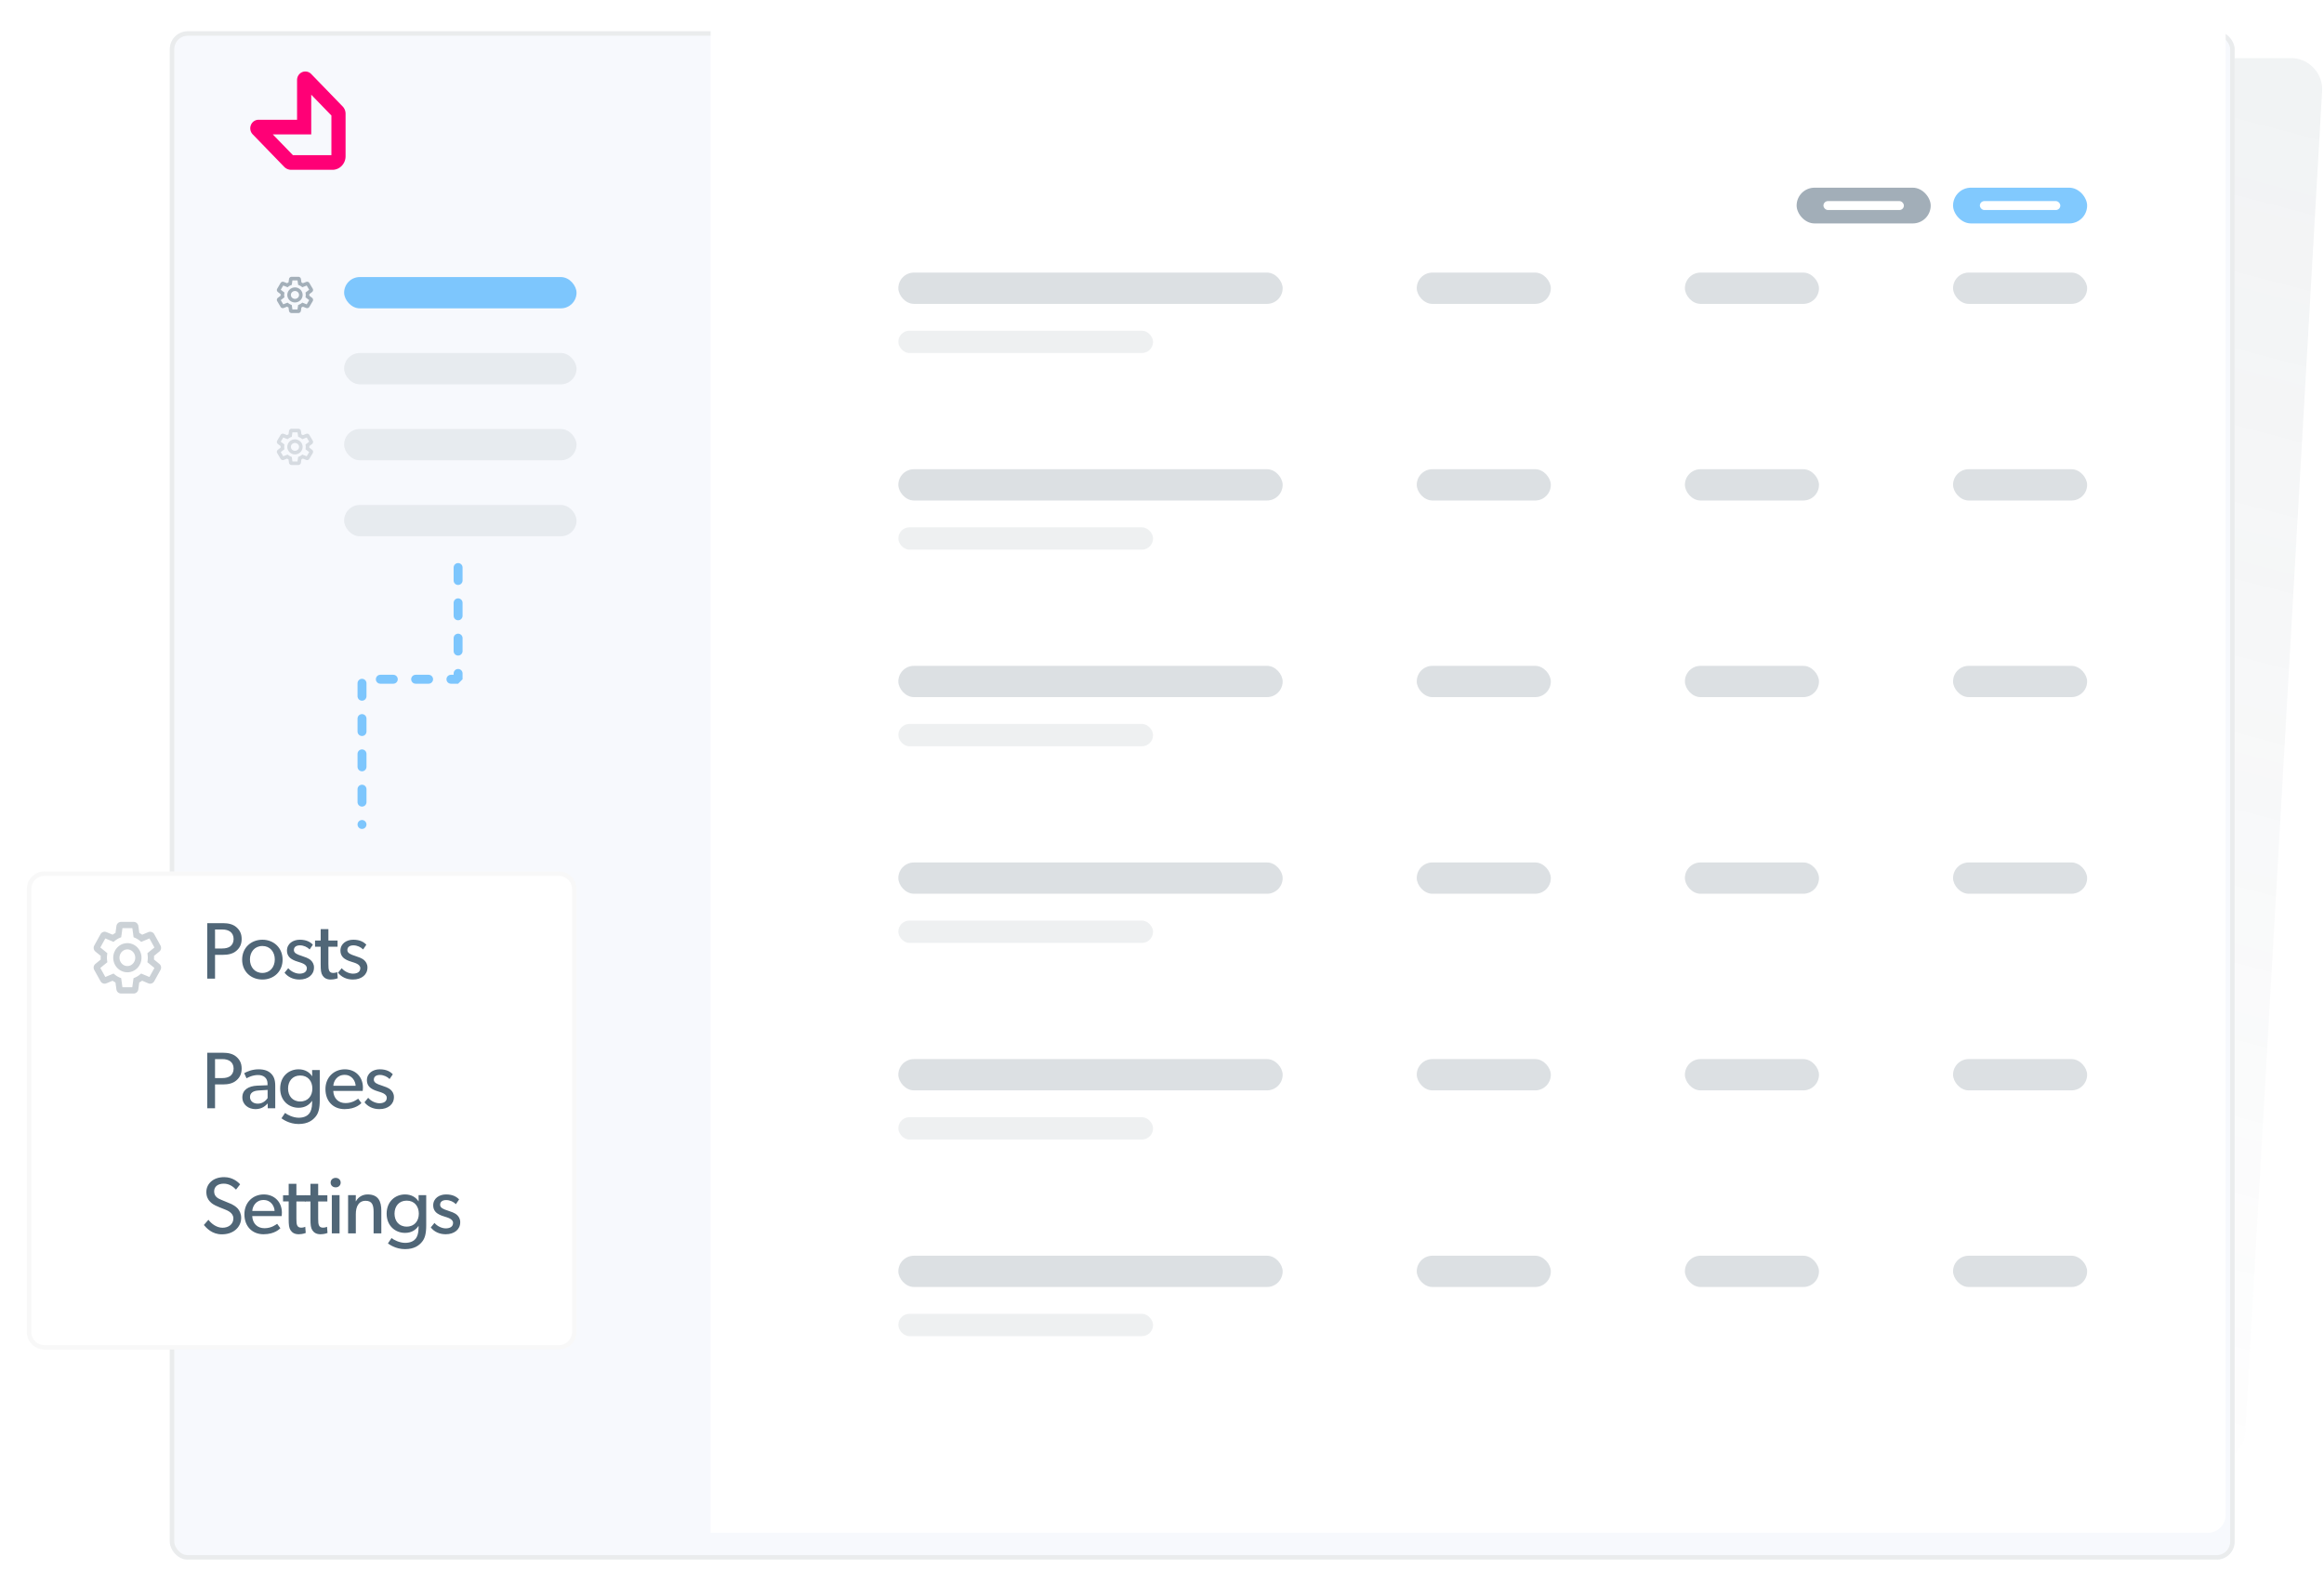 <svg width="520" height="354" fill="none" xmlns="http://www.w3.org/2000/svg"><path d="M482 20a7 7 0 0 1 7-7h23.587a7 7 0 0 1 6.989 7.4l-17.198 300.001A7 7 0 0 1 495.39 327H489a7 7 0 0 1-7-7V20z" fill="url(#paint0_linear)" fill-opacity=".08"/><g filter="url(#filter0_dd)"><rect x="38" y="2" width="462" height="342" rx="4" fill="#F7F9FD"/><rect x="38.5" y="2.5" width="461" height="341" rx="3.5" stroke="#EAECED"/></g><path d="M159 4h335a4 4 0 0 1 4 4v331a4 4 0 0 1-4 4H159V4z" fill="#fff"/><rect opacity=".2" x="201" y="61" width="86" height="7" rx="3.5" fill="#506677"/><rect opacity=".2" x="317" y="61" width="30" height="7" rx="3.5" fill="#506677"/><rect opacity=".2" x="377" y="61" width="30" height="7" rx="3.5" fill="#506677"/><rect opacity=".2" x="437" y="61" width="30" height="7" rx="3.5" fill="#506677"/><rect opacity=".1" x="201" y="74" width="57" height="5" rx="2.5" fill="#506677"/><rect opacity=".2" x="201" y="105" width="86" height="7" rx="3.5" fill="#506677"/><rect opacity=".2" x="317" y="105" width="30" height="7" rx="3.5" fill="#506677"/><rect opacity=".2" x="377" y="105" width="30" height="7" rx="3.5" fill="#506677"/><rect opacity=".2" x="437" y="105" width="30" height="7" rx="3.5" fill="#506677"/><rect opacity=".1" x="201" y="118" width="57" height="5" rx="2.5" fill="#506677"/><rect opacity=".2" x="201" y="149" width="86" height="7" rx="3.5" fill="#506677"/><rect opacity=".2" x="317" y="149" width="30" height="7" rx="3.5" fill="#506677"/><rect opacity=".2" x="377" y="149" width="30" height="7" rx="3.5" fill="#506677"/><rect opacity=".2" x="437" y="149" width="30" height="7" rx="3.5" fill="#506677"/><rect opacity=".1" x="201" y="162" width="57" height="5" rx="2.5" fill="#506677"/><rect opacity=".2" x="201" y="193" width="86" height="7" rx="3.5" fill="#506677"/><rect opacity=".2" x="317" y="193" width="30" height="7" rx="3.5" fill="#506677"/><rect opacity=".2" x="377" y="193" width="30" height="7" rx="3.5" fill="#506677"/><rect opacity=".2" x="437" y="193" width="30" height="7" rx="3.5" fill="#506677"/><rect opacity=".1" x="201" y="206" width="57" height="5" rx="2.5" fill="#506677"/><rect opacity=".2" x="201" y="237" width="86" height="7" rx="3.5" fill="#506677"/><rect opacity=".2" x="317" y="237" width="30" height="7" rx="3.5" fill="#506677"/><rect opacity=".2" x="377" y="237" width="30" height="7" rx="3.5" fill="#506677"/><rect opacity=".2" x="437" y="237" width="30" height="7" rx="3.5" fill="#506677"/><rect opacity=".1" x="201" y="250" width="57" height="5" rx="2.5" fill="#506677"/><rect opacity=".2" x="201" y="281" width="86" height="7" rx="3.5" fill="#506677"/><rect opacity=".2" x="317" y="281" width="30" height="7" rx="3.5" fill="#506677"/><rect opacity=".2" x="377" y="281" width="30" height="7" rx="3.5" fill="#506677"/><rect opacity=".2" x="437" y="281" width="30" height="7" rx="3.5" fill="#506677"/><rect opacity=".1" x="201" y="294" width="57" height="5" rx="2.5" fill="#506677"/><rect opacity=".5" x="437" y="42" width="30" height="8" rx="4" fill="#0495FE"/><rect x="443" y="45" width="18" height="2" rx="1" fill="#fff"/><rect x="402" y="42" width="30" height="8" rx="4" fill="#A2AEB8"/><rect x="408" y="45" width="18" height="2" rx="1" fill="#fff"/><rect opacity=".5" x="77" y="62" width="52" height="7" rx="3.5" fill="#0495FE"/><path opacity=".5" d="M68.786 66.357l-.396-.056-.033.232.186.142.243-.318zm.026-.356l.4.003v-.007l-.4.004zm-.026-.358l-.243-.318-.186.142.033.232.396-.056zm.794-.605l.243.318.003-.002-.246-.316zm.045-.234l-.344.203v.002l.344-.205zm-.747-1.268l.345-.203-.001-.002-.344.205zm-.228-.078l-.142-.374-.004.002.146.372zm-.935.367l-.24.32.178.134.208-.081-.146-.373zm-.633-.36l-.396.057.032.226.212.087.152-.37zm-.14-.97l.395-.057-.001-.008-.002-.01-.393.076zm-.193-.153v.4h.007l-.007-.4zm-1.5 0v-.4h-.004l.003.4zm-.186.154l-.394-.07-.002.012.396.058zm-.14.969l.15.37.213-.086.032-.227-.395-.057zm-.633.36l-.147.373.21.081.178-.135-.242-.319zm-.935-.367l.146-.372-.002-.001-.144.373zm-.232.078l-.343-.205-.002.002.345.203zm-.747 1.268l-.344-.203.344.203zm.045.234l-.247.314.004.004.243-.318zm.792.605l.396.056.032-.231-.185-.142-.243.317zm-.027.358l-.4-.004v.007l.4-.003zm.027.356l.243.317.186-.142-.033-.231-.396.056zm-.792.605l.242.319.001-.001-.243-.318zm-.045.24l.345-.203-.006-.01-.339.214zm.747 1.262l.346-.2-.002-.004-.344.204zm.229.08l.142.373.004-.002-.146-.372zm.935-.37l.241-.318-.179-.135-.209.082.147.372zm.633.361l.396-.057-.033-.227-.212-.086-.151.37zm.14.97l-.396.057.002.012.394-.07zm.186.153l-.003.4h.003v-.4zm1.503 0v.4-.4zm.185-.154l.395.068.001-.01-.396-.058zm.14-.969l-.15-.37-.212.085-.033.228.396.057zm.634-.36l.147-.372-.21-.083-.18.136.243.319zm.933.368l.152-.37-.005-.002-.147.372zm.237-.08l-.344-.202-.003.004.347.199zm.744-1.26l-.338-.214-.006.01.344.204zm-.042-.241l.248-.314-.005-.004-.243.318zM66 67.28v-.4.4zM67.311 66h-.4.4zm1.87.412c.019-.136.03-.272.03-.409l-.8-.007a2.3 2.3 0 0 1-.022.304l.792.112zm.03-.416a3.135 3.135 0 0 0-.03-.41l-.792.112c.014.101.022.203.022.305l.8-.007zm-.184-.035l.795-.606-.485-.636-.795.605.485.637zm.798-.608a.582.582 0 0 0 .214-.35l-.785-.15c.01-.054.04-.1.08-.132l.49.632zm.214-.35a.579.579 0 0 0-.072-.405l-.686.41a.222.222 0 0 1-.027-.155l.785.15zm-.07-.403l-.747-1.268-.69.406.748 1.268.689-.406zm-.748-1.27a.585.585 0 0 0-.314-.254l-.258.758a.214.214 0 0 1-.115-.093l.687-.411zm-.314-.254a.591.591 0 0 0-.4.007l.283.748a.21.21 0 0 1-.141.003l.258-.758zm-.404.009l-.935.367.292.745.935-.367-.293-.745zm-.549.42a3.26 3.26 0 0 0-.721-.411l-.304.74c.194.08.377.184.544.31l.481-.64zm-.477-.098l-.14-.97-.793.115.14.97.793-.115zm-.144-.987a.586.586 0 0 0-.21-.35l-.5.626a.213.213 0 0 1-.076-.127l.786-.15zm-.21-.35a.595.595 0 0 0-.382-.129l.013.8a.205.205 0 0 1-.13-.045l.498-.625zm-.375-.129h-1.5v.8h1.5v-.8zm-1.504 0a.592.592 0 0 0-.373.136l.51.616a.208.208 0 0 1-.13.048l-.007-.8zm-.373.136a.584.584 0 0 0-.203.348l.788.14a.217.217 0 0 1-.075.128l-.51-.616zm-.205.36l-.14.97.791.114.14-.969-.79-.115zm.105.657a3.21 3.21 0 0 0-.724.411l.483.638c.166-.126.348-.23.543-.309l-.302-.74zm-.336.358l-.935-.367-.292.745.934.367.293-.745zm-.937-.368a.593.593 0 0 0-.403-.009l.256.758a.207.207 0 0 1-.141-.003l.288-.746zm-.403-.009a.587.587 0 0 0-.316.255l.686.41a.213.213 0 0 1-.114.093l-.256-.758zm-.318.257l-.746 1.268.689.406.747-1.268-.69-.406zm-.746 1.268a.58.58 0 0 0-.07.404l.785-.151a.22.22 0 0 1-.026.153l-.69-.406zm-.07.404a.583.583 0 0 0 .212.347l.495-.628c.04.031.068.077.078.13l-.785.15zm.216.351l.792.605.486-.635-.792-.606-.486.636zm.639.232c-.02.135-.03.272-.03.409l.8.007c0-.102.008-.204.022-.305l-.792-.111zm-.03.416c0 .137.01.273.03.409l.792-.112a2.317 2.317 0 0 1-.023-.304l-.8.007zm.183.035l-.792.605.486.636.792-.606-.486-.635zm-.79.604a.582.582 0 0 0-.222.358l.787.146a.217.217 0 0 1-.082.134l-.483-.638zm-.222.358a.58.58 0 0 0 .08.415l.677-.426a.22.22 0 0 1 .03.157l-.787-.146zm.074.406l.747 1.26.688-.407-.747-1.261-.688.408zm.745 1.257c.07.123.183.214.314.26l.262-.757c.047.017.09.05.116.096l-.692.401zm.314.26a.59.59 0 0 0 .403-.007l-.285-.748a.21.21 0 0 1 .144-.002l-.262.756zm.407-.009l.935-.368-.293-.744-.935.368.293.744zm.547-.421c.222.168.465.306.724.411l.302-.74a2.407 2.407 0 0 1-.543-.31l-.483.639zm.479.098l.14.97.792-.115-.14-.97-.792.115zm.142.982c.025.138.097.26.203.348l.51-.616a.217.217 0 0 1 .075.129l-.788.14zm.203.348a.592.592 0 0 0 .374.136l.006-.8c.046 0 .093.016.13.048l-.51.616zm.377.136h1.503v-.8h-1.503v.8zm1.504 0a.59.59 0 0 0 .375-.136l-.51-.616a.21.21 0 0 1 .133-.048l.001.8zm.375-.136a.582.582 0 0 0 .204-.35l-.79-.135c.01-.053.038-.099.076-.131l.51.616zm.205-.36l.14-.97-.791-.114-.14.97.791.114zm-.105-.656c.259-.105.503-.244.725-.413l-.484-.636c-.166.125-.348.229-.542.307l.3.742zm.336-.359l.933.368.294-.744-.933-.368-.294.744zm.928.366a.592.592 0 0 0 .413.014l-.254-.759a.208.208 0 0 1 .145.005l-.304.74zm.413.014a.587.587 0 0 0 .323-.264l-.694-.398a.213.213 0 0 1 .117-.097l.254.759zm.32-.26l.745-1.26-.69-.407-.743 1.26.689.407zm.738-1.25a.582.582 0 0 0 .082-.411l-.788.137a.22.22 0 0 1 .03-.154l.676.428zm.082-.411a.584.584 0 0 0-.214-.358l-.495.628a.216.216 0 0 1-.079-.133l.788-.137zm-.22-.362l-.794-.606-.485.637.795.605.485-.636zM66 66.88a.936.936 0 0 1-.51-.151l-.437.67c.281.184.61.28.947.28v-.8zm-.51-.151a.887.887 0 0 1-.334-.396l-.737.313c.131.308.352.57.634.753l.436-.67zm-.334-.396a.85.85 0 0 1-.051-.503l-.784-.16c-.067.328-.032.668.099.976l.736-.313zm-.051-.503a.87.87 0 0 1 .246-.45l-.558-.572c-.24.234-.405.534-.472.862l.784.16zm.246-.45a.924.924 0 0 1 .47-.243l-.153-.785c-.33.064-.635.222-.875.456l.558.573zm.47-.243a.943.943 0 0 1 .532.05l.3-.74a1.743 1.743 0 0 0-.985-.095l.152.785zm.532.05c.168.069.31.183.409.328l.66-.453a1.706 1.706 0 0 0-.77-.616l-.3.742zm.409.328a.858.858 0 0 1 .15.485h.8c0-.335-.1-.661-.29-.938l-.66.453zm.15.485a.85.85 0 0 1-.067.334l.737.312c.086-.205.131-.425.13-.647l-.8.001zm-.067.334a.876.876 0 0 1-.195.285l.558.573a1.68 1.68 0 0 0 .374-.546l-.737-.312zm-.195.285a.913.913 0 0 1-.297.193l.3.742c.207-.084.396-.207.555-.362l-.558-.573zm-.297.193a.94.94 0 0 1-.352.068l-.001.8c.224 0 .445-.043.653-.126l-.3-.742z" fill="#506677"/><path opacity=".2" d="M68.786 100.357l-.396-.056-.033.232.186.142.243-.318zm.026-.356l.4.003v-.007l-.4.004zm-.026-.358l-.243-.318-.186.142.033.232.396-.056zm.794-.605l.243.318.003-.002-.246-.316zm.045-.234l-.344.203v.002l.344-.205zm-.747-1.268l.345-.203-.001-.002-.344.205zm-.228-.078l-.142-.374-.004.002.146.372zm-.935.367l-.24.32.178.134.208-.081-.146-.373zm-.633-.36l-.396.057.032.226.212.087.152-.37zm-.14-.97l.395-.057-.001-.008-.002-.01-.393.076zm-.193-.153v.4h.007l-.007-.4zm-1.5 0v-.4h-.004l.003.4zm-.186.154l-.394-.07-.002.012.396.058zm-.14.969l.15.37.213-.086.032-.227-.395-.057zm-.633.36l-.147.373.21.081.178-.135-.242-.319zm-.935-.367l.146-.372-.002-.001-.144.373zm-.232.078l-.343-.205-.002.002.345.203zm-.747 1.268l-.344-.203.344.203zm.045.234l-.247.314.004.004.243-.318zm.792.605l.396.056.032-.231-.185-.142-.243.317zm-.027.358l-.4-.004v.007l.4-.003zm.027.356l.243.317.186-.142-.033-.231-.396.056zm-.792.605l.242.319.001-.001-.243-.318zm-.045.241l.345-.204-.006-.009-.339.213zm.747 1.261l.346-.201-.002-.003-.344.204zm.229.079l.142.374.004-.002-.146-.372zm.935-.368l.241-.319-.179-.136-.209.083.147.372zm.633.36l.396-.057-.033-.227-.212-.086-.151.37zm.14.969l-.396.058.002.012.394-.07zm.186.154l-.003.4h.003v-.4zm1.503 0v.4-.4zm.185-.154l.395.068.001-.01-.396-.058zm.14-.969l-.15-.371-.212.087-.033.227.396.057zm.634-.36l.147-.372-.21-.083-.18.137.243.318zm.933.368l.152-.37-.005-.002-.147.372zm.237-.079l-.344-.203-.003.004.347.199zm.744-1.261l-.338-.214-.006.011.344.203zm-.042-.241l.248-.314-.005-.004-.243.318zm-3.58.319v-.4.4zm1.312-1.28h-.4.4zm1.87.412c.019-.136.03-.272.03-.409l-.8-.007c0 .102-.008.203-.022.304l.792.112zm.03-.416a3.135 3.135 0 0 0-.03-.41l-.792.112c.014.101.022.203.022.305l.8-.007zm-.184-.035l.795-.606-.485-.636-.795.605.485.637zm.798-.608a.582.582 0 0 0 .214-.35l-.785-.15c.01-.054.04-.1.08-.132l.49.632zm.214-.35a.579.579 0 0 0-.072-.405l-.686.41a.222.222 0 0 1-.027-.155l.785.15zm-.07-.403l-.747-1.268-.69.406.748 1.268.689-.406zm-.748-1.27a.585.585 0 0 0-.314-.254l-.258.758a.214.214 0 0 1-.115-.093l.687-.411zm-.314-.254a.591.591 0 0 0-.4.007l.283.748a.21.21 0 0 1-.141.003l.258-.757zm-.404.009l-.935.367.292.745.935-.367-.293-.745zm-.549.42a3.26 3.26 0 0 0-.721-.411l-.304.74c.194.08.377.184.544.31l.481-.64zm-.477-.098l-.14-.97-.793.115.14.97.793-.115zm-.144-.987a.586.586 0 0 0-.21-.35l-.5.626a.213.213 0 0 1-.076-.127l.786-.15zm-.21-.35a.595.595 0 0 0-.382-.129l.013.8a.205.205 0 0 1-.13-.045l.498-.625zm-.375-.129h-1.5v.8h1.5v-.8zm-1.504 0a.592.592 0 0 0-.373.136l.51.616a.208.208 0 0 1-.13.048l-.007-.8zm-.373.136a.584.584 0 0 0-.203.348l.788.14a.217.217 0 0 1-.075.128l-.51-.616zm-.205.36l-.14.97.791.114.14-.969-.79-.115zm.105.657a3.21 3.21 0 0 0-.724.411l.483.638c.166-.126.348-.23.543-.309l-.302-.74zm-.336.358l-.935-.367-.292.745.934.367.293-.745zm-.937-.368a.593.593 0 0 0-.403-.009l.256.758a.207.207 0 0 1-.141-.003l.288-.746zm-.403-.009a.587.587 0 0 0-.316.255l.686.41a.213.213 0 0 1-.114.093l-.256-.758zm-.318.257l-.746 1.268.689.406.747-1.268-.69-.406zm-.746 1.268a.58.58 0 0 0-.07.404l.785-.151a.22.22 0 0 1-.026.153l-.69-.406zm-.07.404a.583.583 0 0 0 .212.347l.495-.628c.04.031.068.077.078.13l-.785.15zm.216.351l.792.605.486-.635-.792-.606-.486.636zm.639.232c-.02.135-.03.272-.03.409l.8.007c0-.102.008-.204.022-.305l-.792-.111zm-.03.416c0 .137.01.273.03.409l.792-.112a2.325 2.325 0 0 1-.023-.304l-.8.007zm.183.035l-.792.605.486.636.792-.606-.486-.635zm-.79.604a.584.584 0 0 0-.222.358l.787.146a.22.22 0 0 1-.082.134l-.483-.638zm-.222.358a.578.578 0 0 0 .08.415l.677-.426c.029.046.04.102.03.157l-.787-.146zm.074.406l.747 1.261.688-.408-.747-1.261-.688.408zm.745 1.257a.58.58 0 0 0 .314.259l.262-.756c.047.017.09.05.116.096l-.692.401zm.314.259c.131.046.274.043.403-.006l-.285-.747a.21.21 0 0 1 .144-.003l-.262.756zm.407-.008l.935-.368-.293-.744-.935.368.293.744zm.547-.421c.222.168.465.306.724.411l.302-.74a2.42 2.42 0 0 1-.543-.309l-.483.638zm.479.098l.14.97.792-.115-.14-.969-.792.114zm.142.982c.025.138.097.26.203.348l.51-.616a.213.213 0 0 1 .075.129l-.788.139zm.203.348a.595.595 0 0 0 .374.136l.006-.8c.046 0 .093.016.13.048l-.51.616zm.377.136h1.503v-.8h-1.503v.8zm1.504 0a.59.59 0 0 0 .375-.136l-.51-.616a.208.208 0 0 1 .133-.048l.001.8zm.375-.136a.582.582 0 0 0 .204-.35l-.79-.135a.218.218 0 0 1 .076-.131l.51.616zm.205-.36l.14-.97-.791-.114-.14.969.791.115zm-.105-.656c.259-.105.503-.244.725-.413l-.484-.636a2.353 2.353 0 0 1-.542.307l.3.742zm.336-.359l.933.368.294-.744-.933-.368-.294.744zm.928.366a.594.594 0 0 0 .413.014l-.254-.759a.213.213 0 0 1 .145.005l-.304.74zm.413.014a.585.585 0 0 0 .323-.264l-.694-.398a.215.215 0 0 1 .117-.097l.254.759zm.32-.26l.745-1.261-.69-.406-.743 1.261.689.406zm.738-1.25a.581.581 0 0 0 .082-.411l-.788.137a.217.217 0 0 1 .03-.154l.676.428zm.082-.411a.583.583 0 0 0-.214-.358l-.495.628a.216.216 0 0 1-.079-.133l.788-.137zm-.22-.362l-.794-.606-.485.637.795.605.485-.636zm-3.823.237a.937.937 0 0 1-.51-.151l-.437.67c.281.184.61.281.947.281v-.8zm-.51-.151a.887.887 0 0 1-.334-.396l-.737.313c.131.308.352.57.634.753l.436-.67zm-.334-.396a.849.849 0 0 1-.051-.503l-.784-.16a1.65 1.65 0 0 0 .099.976l.736-.313zm-.051-.503a.87.87 0 0 1 .246-.45l-.558-.572c-.24.234-.405.534-.472.862l.784.16zm.246-.45a.924.924 0 0 1 .47-.243l-.153-.785c-.33.064-.635.222-.875.456l.558.573zm.47-.243a.943.943 0 0 1 .532.05l.3-.74a1.743 1.743 0 0 0-.985-.095l.152.785zm.532.05c.168.069.31.183.409.328l.66-.453a1.706 1.706 0 0 0-.77-.616l-.3.742zm.409.328a.858.858 0 0 1 .15.485h.8c0-.335-.1-.661-.29-.938l-.66.453zm.15.485a.852.852 0 0 1-.067.334l.737.312c.086-.205.131-.425.13-.647l-.8.001zm-.067.334a.873.873 0 0 1-.195.285l.558.573a1.68 1.68 0 0 0 .374-.546l-.737-.312zm-.195.285a.919.919 0 0 1-.297.193l.3.742a1.73 1.73 0 0 0 .555-.362l-.558-.573zm-.297.193a.942.942 0 0 1-.352.068l-.001.8c.224 0 .445-.043.653-.126l-.3-.742z" fill="#506677"/><rect x="77" y="79" width="52" height="7" rx="3.5" fill="#506677" fill-opacity=".1"/><rect x="77" y="96" width="52" height="7" rx="3.5" fill="#506677" fill-opacity=".1"/><rect x="77" y="113" width="52" height="7" rx="3.5" fill="#506677" fill-opacity=".1"/><path d="M74.39 38h-9.228c-.6 0-1.163-.24-1.587-.679l-7.032-7.258a1.95 1.95 0 0 1-.402-2.082 1.848 1.848 0 0 1 1.712-1.181h8.616v-8.893c0-.774.45-1.466 1.143-1.764a1.828 1.828 0 0 1 2.018.413l7.035 7.26c.424.44.657 1.02.657 1.638v9.522C77.32 36.644 76.007 38 74.39 38zm-8.842-3.272h8.604v-8.88l-4.512-4.656v8.88h-8.604l4.512 4.656z" fill="#FF0076"/><g filter="url(#filter1_dd)"><path d="M125.032 190H9.968A3.965 3.965 0 0 0 6 193.963v99.074A3.965 3.965 0 0 0 9.968 297h115.064a3.965 3.965 0 0 0 3.968-3.963v-99.074a3.965 3.965 0 0 0-3.968-3.963z" fill="#fff"/><path d="M9.968 190.5h115.064a3.465 3.465 0 0 1 3.468 3.463v99.074a3.465 3.465 0 0 1-3.468 3.463H9.968a3.465 3.465 0 0 1-3.468-3.463v-99.074a3.465 3.465 0 0 1 3.468-3.463z" stroke="#000" stroke-opacity=".03"/></g><path d="M33.723 215.028l-.694-.092-.051.388.304.247.441-.543zm.05-.712l.7.006v-.012l-.7.006zm-.05-.714l-.441-.543-.304.247.051.387.694-.091zm1.49-1.211l.442.543.002-.002-.444-.541zm.126-.217l-.689-.124v.001l.689.123zm-.042-.251l-.613.338.002.003.611-.341zm-1.4-2.536l.613-.338-.004-.007-.609.345zm-.187-.16l.242-.657-.007-.002-.235.659zm-.242.004l-.26-.65-.01.004.27.646zm-1.753.734l-.438.546.325.26.383-.16-.27-.646zm-1.187-.72l-.694.094.053.389.36.158.281-.641zm-.263-1.939l.694-.094-.003-.015-.002-.014-.69.123zm-.36-.306v.7h.016l-.017-.7zm-3.162.306l-.69-.115-.002.01-.002.011.694.094zm-.263 1.939l.28.642.36-.158.054-.39-.694-.094zm-1.187.72l-.27.646.384.161.325-.262-.44-.545zm-1.753-.734l.27-.646-.005-.002-.265.648zm-.245-.005l.232.661.007-.003-.239-.658zm-.19.161l-.608-.346-.004.008.613.338zm-1.4 2.536l-.612-.338v.001l.612.337zm-.04.25l.688-.124v-.001l-.689.125zm.125.218l-.447.54.004.003.443-.543zm1.484 1.211l.694.092.051-.387-.302-.247-.443.542zm-.05.714l-.7-.006v.012l.7-.006zm.05.712l.443.543.302-.248-.051-.387-.694.092zm-1.484 1.211l.438.546.004-.003-.442-.543zm-.131.224l.69.121v-.001l-.69-.12zm.046.258l.612-.34-.004-.008-.005-.008-.603.356zm1.4 2.522l.614-.337-.001-.003-.612.34zm.187.162l.249-.654-.008-.003-.241.657zm.243-.004l.266.648.005-.002-.271-.646zm1.753-.736l.439-.545-.325-.262-.385.162.27.645zm1.187.72l.693-.094-.053-.39-.36-.158-.28.642zm.263 1.939l-.694.094.002.01.001.011.69-.115zm3.514 0l.69.111.002-.008.001-.009-.693-.094zm.263-1.939l-.278-.642-.363.157-.053.391.694.094zm1.187-.72l.271-.645-.386-.163-.326.264.44.544zm1.75.736l.288-.638-.008-.004-.008-.003-.272.645zm.252.009l-.234-.66-.006.003.24.657zm.193-.167l-.612-.339-.003.005.615.334zm1.395-2.522l-.603-.356-.005.009-.005.008.613.339zm.048-.257l-.69.113.69-.113zm-.127-.225l.448-.538-.006-.005-.442.543zm-8.082.206l.4-.574v-.001l-.4.575zm-.906-1.149l.65-.259-.65.259zm-.14-1.479l-.688-.131.688.131zm.674-1.311l-.505-.485.505.485zm2.681-.555l.278-.643-.277.643zm1.52 2.365h-.7v.001l.7-.001zm-.187.981l.65.259-.65-.259zm-.533.831l.503.486.002-.001-.505-.485zm-.8.555l.277.644.001-.001-.277-.643zm4.977-1.563a6.47 6.47 0 0 0 .056-.798l-1.4-.012c-.001.21-.016.419-.044.626l1.388.184zm.056-.81a6.56 6.56 0 0 0-.056-.799l-1.388.182c.028.209.042.419.044.629l1.4-.012zm-.308-.165l1.49-1.211-.883-1.086-1.49 1.211.883 1.086zm1.492-1.213a1.06 1.06 0 0 0 .371-.635l-1.378-.246a.337.337 0 0 1 .119-.201l.888 1.082zm.37-.634a1.078 1.078 0 0 0-.119-.716l-1.222.682a.321.321 0 0 1-.036-.214l1.378.248zm-.117-.713l-1.4-2.536-1.226.676 1.4 2.536 1.226-.676zm-1.404-2.543a1.058 1.058 0 0 0-.554-.472l-.484 1.314a.344.344 0 0 1-.18-.151l1.218-.691zm-.561-.474a1.04 1.04 0 0 0-.737.013l.52 1.3a.36.36 0 0 1-.253.006l.47-1.319zm-.747.017l-1.753.734.54 1.292 1.753-.734-.54-1.292zm-1.045.834a6.014 6.014 0 0 0-1.344-.815l-.562 1.282c.367.161.713.371 1.03.625l.876-1.092zm-.931-.268l-.264-1.939-1.387.188.263 1.939 1.388-.188zm-.268-1.968a1.08 1.08 0 0 0-.363-.633l-.905 1.068a.323.323 0 0 1-.11-.188l1.378-.247zm-.363-.633a1.05 1.05 0 0 0-.703-.25l.033 1.4a.35.35 0 0 1-.235-.082l.905-1.068zm-.687-.25H27.09v1.4h2.814v-1.4zm-2.814 0c-.258 0-.502.097-.69.262l.926 1.05a.359.359 0 0 1-.236.088v-1.4zm-.69.262c-.188.166-.307.39-.347.629l1.38.23a.325.325 0 0 1-.107.191l-.926-1.05zm-.35.65l-.264 1.939 1.388.188.263-1.939-1.388-.188zm.15 1.391a5.937 5.937 0 0 0-1.346.817l.878 1.09c.315-.254.66-.463 1.028-.623l-.56-1.284zm-.637.716l-1.753-.734-.54 1.292 1.753.734.54-1.292zm-1.758-.736a1.04 1.04 0 0 0-.75-.015l.48 1.316a.362.362 0 0 1-.26-.005l.53-1.296zm-.742-.017a1.055 1.055 0 0 0-.566.475l1.217.692a.35.35 0 0 1-.187.154l-.464-1.321zm-.57.483l-1.4 2.536 1.225.676 1.4-2.536-1.225-.676zm-1.4 2.537a1.08 1.08 0 0 0-.117.712l1.377-.25a.318.318 0 0 1-.034.212l-1.227-.674zm-.117.711c.043.24.168.468.367.634l.893-1.079a.33.33 0 0 1 .117.197l-1.377.248zm.371.637l1.485 1.211.885-1.085-1.485-1.211-.885 1.085zm1.233.576a6.55 6.55 0 0 0-.056.8l1.4.012c.002-.21.017-.42.044-.628l-1.388-.184zm-.056.812c.002.268.021.534.056.798l1.388-.184a5.075 5.075 0 0 1-.044-.625l-1.4.011zm.308.164l-1.485 1.211.885 1.085 1.485-1.211-.885-1.085zm-1.48 1.207a1.068 1.068 0 0 0-.383.65l1.38.24a.332.332 0 0 1-.122.202l-.875-1.092zm-.383.649a1.08 1.08 0 0 0 .134.735l1.205-.712a.32.32 0 0 1 .04.219l-1.379-.242zm.124.719l1.4 2.522 1.225-.68-1.4-2.522-1.225.68zm1.4 2.519c.118.217.313.392.557.482l.483-1.314c.086.032.15.091.186.158l-1.227.674zm.55.479c.25.095.52.087.758-.01l-.532-1.295a.37.37 0 0 1 .272-.003l-.498 1.308zm.763-.012l1.753-.736-.542-1.291-1.753.736.542 1.291zm1.042-.837a5.9 5.9 0 0 0 1.347.817l.56-1.284a4.479 4.479 0 0 1-1.028-.623l-.879 1.09zm.933.269l.263 1.939 1.387-.188-.263-1.939-1.387.188zm.266 1.96c.04.239.16.463.348.629l.926-1.05c.061.054.096.122.107.192l-1.38.229zm.348.629c.188.166.432.262.69.262v-1.4a.36.36 0 0 1 .236.088l-.926 1.05zm.69.262h2.82v-1.4h-2.82v1.4zm2.82 0c.257 0 .502-.096.69-.262l-.926-1.05a.354.354 0 0 1 .235-.088v1.4zm.69-.262c.189-.166.309-.392.348-.633l-1.383-.222a.328.328 0 0 1 .11-.195l.924 1.05zm.35-.65l.264-1.939-1.388-.188-.263 1.939 1.387.188zm-.152-1.391a5.794 5.794 0 0 0 1.35-.818l-.882-1.088a4.435 4.435 0 0 1-1.024.622l.556 1.284zm.638-.717l1.75.736.543-1.29-1.75-.736-.543 1.29zm1.734.729c.247.112.526.121.78.029l-.481-1.315a.363.363 0 0 1 .276.01l-.575 1.276zm.772.031c.252-.089.454-.269.575-.493l-1.23-.668a.344.344 0 0 1 .188-.159l.467 1.32zm.573-.488l1.395-2.522-1.226-.678-1.395 2.522 1.226.678zm1.385-2.505c.129-.219.177-.476.136-.726l-1.382.226a.317.317 0 0 1 .04-.212l1.206.712zm.136-.725a1.068 1.068 0 0 0-.37-.651l-.896 1.076a.33.33 0 0 1-.116-.2l1.382-.225zm-.376-.656l-1.49-1.211-.883 1.086 1.49 1.211.883-1.086zm-7.156.481a1.69 1.69 0 0 1-.967-.306l-.8 1.148a3.09 3.09 0 0 0 1.767.558v-1.4zm-.968-.307a1.837 1.837 0 0 1-.655-.833l-1.301.518a3.234 3.234 0 0 0 1.157 1.465l.799-1.15zm-.655-.833a1.955 1.955 0 0 1-.103-1.089l-1.376-.262a3.355 3.355 0 0 0 .178 1.869l1.3-.518zm-.103-1.088c.07-.367.242-.699.49-.958l-1.01-.97a3.294 3.294 0 0 0-.855 1.665l1.375.263zm.49-.958c.248-.258.561-.431.898-.5l-.285-1.371a3.131 3.131 0 0 0-1.622.901l1.01.97zm.898-.5c.335-.07.684-.035 1.002.103l.555-1.286a3.07 3.07 0 0 0-1.841-.188l.284 1.371zm1.002.103c.32.137.596.372.793.678l1.178-.756a3.19 3.19 0 0 0-1.416-1.208l-.555 1.286zm.793.678c.197.307.304.671.304 1.044h1.4c0-.638-.182-1.265-.526-1.8l-1.178.756zm.304 1.045c0 .249-.047.494-.138.722l1.302.517c.156-.394.236-.815.236-1.241l-1.4.002zm-.137.721c-.091.228-.223.434-.388.605l1.01.97c.292-.304.522-.664.678-1.057l-1.3-.518zm-.387.604a1.76 1.76 0 0 1-.573.398l.555 1.286c.386-.167.734-.41 1.025-.712l-1.007-.972zm-.57.398a1.69 1.69 0 0 1-.667.137v1.4c.419 0 .832-.085 1.218-.25l-.552-1.287z" fill="#506677" fill-opacity=".3"/><path opacity=".5" d="M102.5 127v25H81v32.5" stroke="#0495FE" stroke-width="2" stroke-linecap="round" stroke-linejoin="bevel" stroke-dasharray="2.9 5"/><path d="M54.072 210.126c0-1.188-.432-1.998-1.206-2.664-.756-.648-1.8-.882-3.006-.882h-3.492V219h1.746v-5.328h1.746c1.206 0 2.25-.234 3.006-.882.774-.648 1.206-1.476 1.206-2.664zm-1.8 0c0 .774-.324 1.332-.756 1.656-.45.306-1.008.468-1.8.468h-1.602v-4.248h1.602c.792 0 1.35.162 1.8.486.432.306.756.882.756 1.638zM63.231 214.752c0-2.646-1.98-4.464-4.517-4.464-2.556 0-4.536 1.818-4.536 4.464 0 2.664 1.98 4.446 4.536 4.446 2.538 0 4.517-1.782 4.517-4.446zm-1.745-.054c0 1.692-1.063 3.024-2.772 3.024-1.728 0-2.79-1.332-2.79-3.024 0-1.674 1.062-3.006 2.79-3.006 1.71 0 2.772 1.332 2.772 3.006zM70.257 216.498c0-.774-.36-1.278-.684-1.584-.252-.252-.648-.468-.99-.612-.36-.144-.684-.252-1.152-.414-.846-.27-1.674-.576-1.674-1.278 0-.702.54-1.062 1.368-1.062.828 0 1.656.396 2.16.918l.72-1.062c-.54-.576-1.404-1.116-2.916-1.116s-2.88.864-2.88 2.448c0 1.224.81 1.782 1.35 2.052.396.216.594.252 1.17.45s1.926.486 1.926 1.422c0 .936-.846 1.224-1.638 1.224-.792 0-1.872-.432-2.52-1.224l-.828 1.008c.72.936 1.89 1.53 3.33 1.53.99 0 1.782-.27 2.376-.756.558-.468.882-1.116.882-1.944zM75.46 217.524s-.378.198-.882.198c-.486 0-.72-.162-.882-.432-.198-.36-.216-.846-.216-1.566v-3.87h2.052v-1.386H73.48v-2.556h-1.728v2.556h-1.26v1.386h1.26v3.906c0 1.35.072 2.016.432 2.556s.918.882 1.818.882 1.566-.288 1.566-.288l-.108-1.386zM82.22 216.498c0-.774-.36-1.278-.684-1.584-.252-.252-.648-.468-.99-.612-.36-.144-.684-.252-1.152-.414-.846-.27-1.674-.576-1.674-1.278 0-.702.54-1.062 1.368-1.062.828 0 1.656.396 2.16.918l.72-1.062c-.54-.576-1.404-1.116-2.916-1.116s-2.88.864-2.88 2.448c0 1.224.81 1.782 1.35 2.052.396.216.594.252 1.17.45s1.926.486 1.926 1.422c0 .936-.846 1.224-1.638 1.224-.792 0-1.872-.432-2.52-1.224l-.828 1.008c.72.936 1.89 1.53 3.33 1.53.99 0 1.782-.27 2.376-.756.558-.468.882-1.116.882-1.944zM54.072 239.126c0-1.188-.432-1.998-1.206-2.664-.756-.648-1.8-.882-3.006-.882h-3.492V248h1.746v-5.328h1.746c1.206 0 2.25-.234 3.006-.882.774-.648 1.206-1.476 1.206-2.664zm-1.8 0c0 .774-.324 1.332-.756 1.656-.45.306-1.008.468-1.8.468h-1.602v-4.248h1.602c.792 0 1.35.162 1.8.486.432.306.756.882.756 1.638zM61.589 243.032c0-1.458-.342-2.178-.918-2.772-.576-.576-1.404-.972-2.826-.972-1.422 0-2.574.504-3.204.864l.522 1.152c.288-.18 1.332-.738 2.574-.738 1.242 0 2.124.648 2.124 1.944v.342l-2.286.09c-1.98.09-3.348.936-3.348 2.61 0 1.656 1.368 2.646 2.952 2.646 1.566 0 2.376-.918 2.718-1.278l.018 1.08h1.674v-4.968zm-1.71 2.7c-.324.486-1.062 1.242-2.178 1.242-1.134 0-1.764-.666-1.764-1.476 0-.81.558-1.404 1.944-1.476l1.998-.126v1.836zM71.546 239.45h-1.71l.018 1.35H69.8c-.504-.792-1.494-1.512-2.988-1.512-2.196 0-4.122 1.584-4.122 4.302 0 2.718 1.926 4.302 4.122 4.302 1.44 0 2.412-.666 2.988-1.53h.036v.432c0 1.17-.306 1.98-.648 2.394-.342.432-1.062.936-2.34.936-1.278 0-2.61-.684-3.06-1.08l-.81 1.206c.252.18 1.71 1.278 3.816 1.278 2.124 0 3.186-.864 3.816-1.638.63-.756.936-1.8.936-3.69v-6.75zm-1.656 4.14c0 1.62-.954 2.898-2.718 2.898-1.746 0-2.718-1.278-2.718-2.898s.972-2.916 2.718-2.916c1.764 0 2.718 1.296 2.718 2.916zM81.208 243.374c0-2.394-1.674-4.086-4.05-4.086s-4.338 1.728-4.338 4.428c0 2.718 1.746 4.482 4.284 4.482 2.556 0 3.654-1.26 3.762-1.35l-.72-.99c-.198.126-1.224.99-2.826.99-1.584 0-2.664-1.026-2.754-2.718h6.588s.054-.432.054-.756zm-6.624-.396c.054-1.026.81-2.448 2.52-2.448 1.728 0 2.448 1.494 2.466 2.448h-4.986zM88.144 245.498c0-.774-.36-1.278-.684-1.584-.252-.252-.648-.468-.99-.612-.36-.144-.684-.252-1.153-.414-.845-.27-1.673-.576-1.673-1.278 0-.702.54-1.062 1.367-1.062.829 0 1.657.396 2.16.918l.72-1.062c-.54-.576-1.404-1.116-2.916-1.116-1.511 0-2.88.864-2.88 2.448 0 1.224.81 1.782 1.35 2.052.397.216.595.252 1.17.45.577.198 1.927.486 1.927 1.422 0 .936-.847 1.224-1.639 1.224-.791 0-1.872-.432-2.52-1.224l-.828 1.008c.72.936 1.89 1.53 3.33 1.53.99 0 1.782-.27 2.376-.756.559-.468.883-1.116.883-1.944zM53.964 272.544c0-.936-.36-1.602-.756-2.088-.414-.486-1.17-.9-1.404-1.008l-2.286-.954c-.756-.306-1.602-.738-1.602-1.89s.936-1.728 2.16-1.728c1.224 0 2.124.684 2.736 1.332l.918-1.188c-.342-.36-1.53-1.602-3.564-1.602-1.206 0-2.178.342-2.862.918-.666.558-1.134 1.386-1.134 2.394 0 1.008.36 1.692.81 2.16.45.486.972.756 1.242.882.468.234 1.332.576 1.98.828.63.252 2.016.756 2.016 2.052 0 1.314-1.08 2.088-2.43 2.088s-2.52-.936-3.15-1.782l-1.026 1.17c.594.684 1.836 2.088 4.014 2.088 1.242 0 2.268-.342 3.042-.972.81-.666 1.296-1.62 1.296-2.7zM63.075 271.374c0-2.394-1.674-4.086-4.05-4.086s-4.338 1.728-4.338 4.428c0 2.718 1.746 4.482 4.284 4.482 2.556 0 3.654-1.26 3.762-1.35l-.72-.99c-.198.126-1.224.99-2.826.99-1.584 0-2.664-1.026-2.754-2.718h6.588s.054-.432.054-.756zm-6.624-.396c.054-1.026.81-2.448 2.52-2.448 1.728 0 2.448 1.494 2.466 2.448h-4.986zM68.3 274.524s-.377.198-.881.198c-.486 0-.72-.162-.882-.432-.198-.36-.216-.846-.216-1.566v-3.87h2.052v-1.386H66.32v-2.556h-1.728v2.556h-1.26v1.386h1.26v3.906c0 1.35.072 2.016.432 2.556s.918.882 1.818.882 1.566-.288 1.566-.288l-.108-1.386z" fill="#506677"/><path d="M73.175 274.524s-.378.198-.882.198c-.486 0-.72-.162-.882-.432-.198-.36-.216-.846-.216-1.566v-3.87h2.052v-1.386h-2.052v-2.556h-1.728v2.556h-1.26v1.386h1.26v3.906c0 1.35.072 2.016.432 2.556s.918.882 1.818.882 1.566-.288 1.566-.288l-.108-1.386zM76.227 264.642c0-.612-.469-1.062-1.117-1.062-.665 0-1.133.45-1.133 1.062 0 .612.468 1.062 1.133 1.062.648 0 1.117-.45 1.117-1.062zm-.252 2.808h-1.728V276h1.728v-8.55zM85.323 270.942c0-2.052-.63-3.654-3.06-3.654-1.243 0-2.16.666-2.61 1.512h-.055l.019-1.35h-1.729V276h1.728v-4.302c0-1.638.594-2.988 2.197-2.988 1.53 0 1.781 1.08 1.781 2.52V276h1.729v-5.058zM95.367 267.45h-1.71l.018 1.35h-.054c-.504-.792-1.494-1.512-2.988-1.512-2.196 0-4.122 1.584-4.122 4.302 0 2.718 1.926 4.302 4.122 4.302 1.44 0 2.412-.666 2.988-1.53h.036v.432c0 1.17-.306 1.98-.648 2.394-.342.432-1.062.936-2.34.936-1.278 0-2.61-.684-3.06-1.08l-.81 1.206c.252.18 1.71 1.278 3.816 1.278 2.124 0 3.186-.864 3.816-1.638.63-.756.936-1.8.936-3.69v-6.75zm-1.656 4.14c0 1.62-.954 2.898-2.718 2.898-1.746 0-2.718-1.278-2.718-2.898s.972-2.916 2.718-2.916c1.764 0 2.718 1.296 2.718 2.916zM102.977 273.498c0-.774-.36-1.278-.684-1.584-.252-.252-.648-.468-.99-.612-.36-.144-.684-.252-1.152-.414-.846-.27-1.674-.576-1.674-1.278 0-.702.54-1.062 1.368-1.062.828 0 1.656.396 2.16.918l.72-1.062c-.54-.576-1.404-1.116-2.916-1.116s-2.88.864-2.88 2.448c0 1.224.81 1.782 1.35 2.052.396.216.594.252 1.17.45s1.926.486 1.926 1.422c0 .936-.846 1.224-1.638 1.224-.792 0-1.872-.432-2.52-1.224l-.828 1.008c.72.936 1.89 1.53 3.33 1.53.99 0 1.782-.27 2.376-.756.558-.468.882-1.116.882-1.944z" fill="#506677"/><defs><filter id="filter0_dd" x="32" y="0" width="474" height="354" filterUnits="userSpaceOnUse" color-interpolation-filters="sRGB"><feFlood flood-opacity="0" result="BackgroundImageFix"/><feColorMatrix in="SourceAlpha" values="0 0 0 0 0 0 0 0 0 0 0 0 0 0 0 0 0 0 127 0"/><feOffset dy="1"/><feGaussianBlur stdDeviation="1.5"/><feColorMatrix values="0 0 0 0 0 0 0 0 0 0 0 0 0 0 0 0 0 0 0.08 0"/><feBlend in2="BackgroundImageFix" result="effect1_dropShadow"/><feColorMatrix in="SourceAlpha" values="0 0 0 0 0 0 0 0 0 0 0 0 0 0 0 0 0 0 127 0"/><feOffset dy="4"/><feGaussianBlur stdDeviation="3"/><feColorMatrix values="0 0 0 0 0 0 0 0 0 0 0 0 0 0 0 0 0 0 0.11 0"/><feBlend in2="effect1_dropShadow" result="effect2_dropShadow"/><feBlend in="SourceGraphic" in2="effect2_dropShadow" result="shape"/></filter><filter id="filter1_dd" x="0" y="188" width="135" height="119" filterUnits="userSpaceOnUse" color-interpolation-filters="sRGB"><feFlood flood-opacity="0" result="BackgroundImageFix"/><feColorMatrix in="SourceAlpha" values="0 0 0 0 0 0 0 0 0 0 0 0 0 0 0 0 0 0 127 0"/><feOffset dy="1"/><feGaussianBlur stdDeviation="1.5"/><feColorMatrix values="0 0 0 0 0 0 0 0 0 0 0 0 0 0 0 0 0 0 0.08 0"/><feBlend in2="BackgroundImageFix" result="effect1_dropShadow"/><feColorMatrix in="SourceAlpha" values="0 0 0 0 0 0 0 0 0 0 0 0 0 0 0 0 0 0 127 0"/><feOffset dy="4"/><feGaussianBlur stdDeviation="3"/><feColorMatrix values="0 0 0 0 0 0 0 0 0 0 0 0 0 0 0 0 0 0 0.11 0"/><feBlend in2="effect1_dropShadow" result="effect2_dropShadow"/><feBlend in="SourceGraphic" in2="effect2_dropShadow" result="shape"/></filter><linearGradient id="paint0_linear" x1="508" y1="13" x2="422" y2="341" gradientUnits="userSpaceOnUse"><stop stop-color="#516676"/><stop offset="1" stop-color="#516676" stop-opacity="0"/></linearGradient></defs></svg>